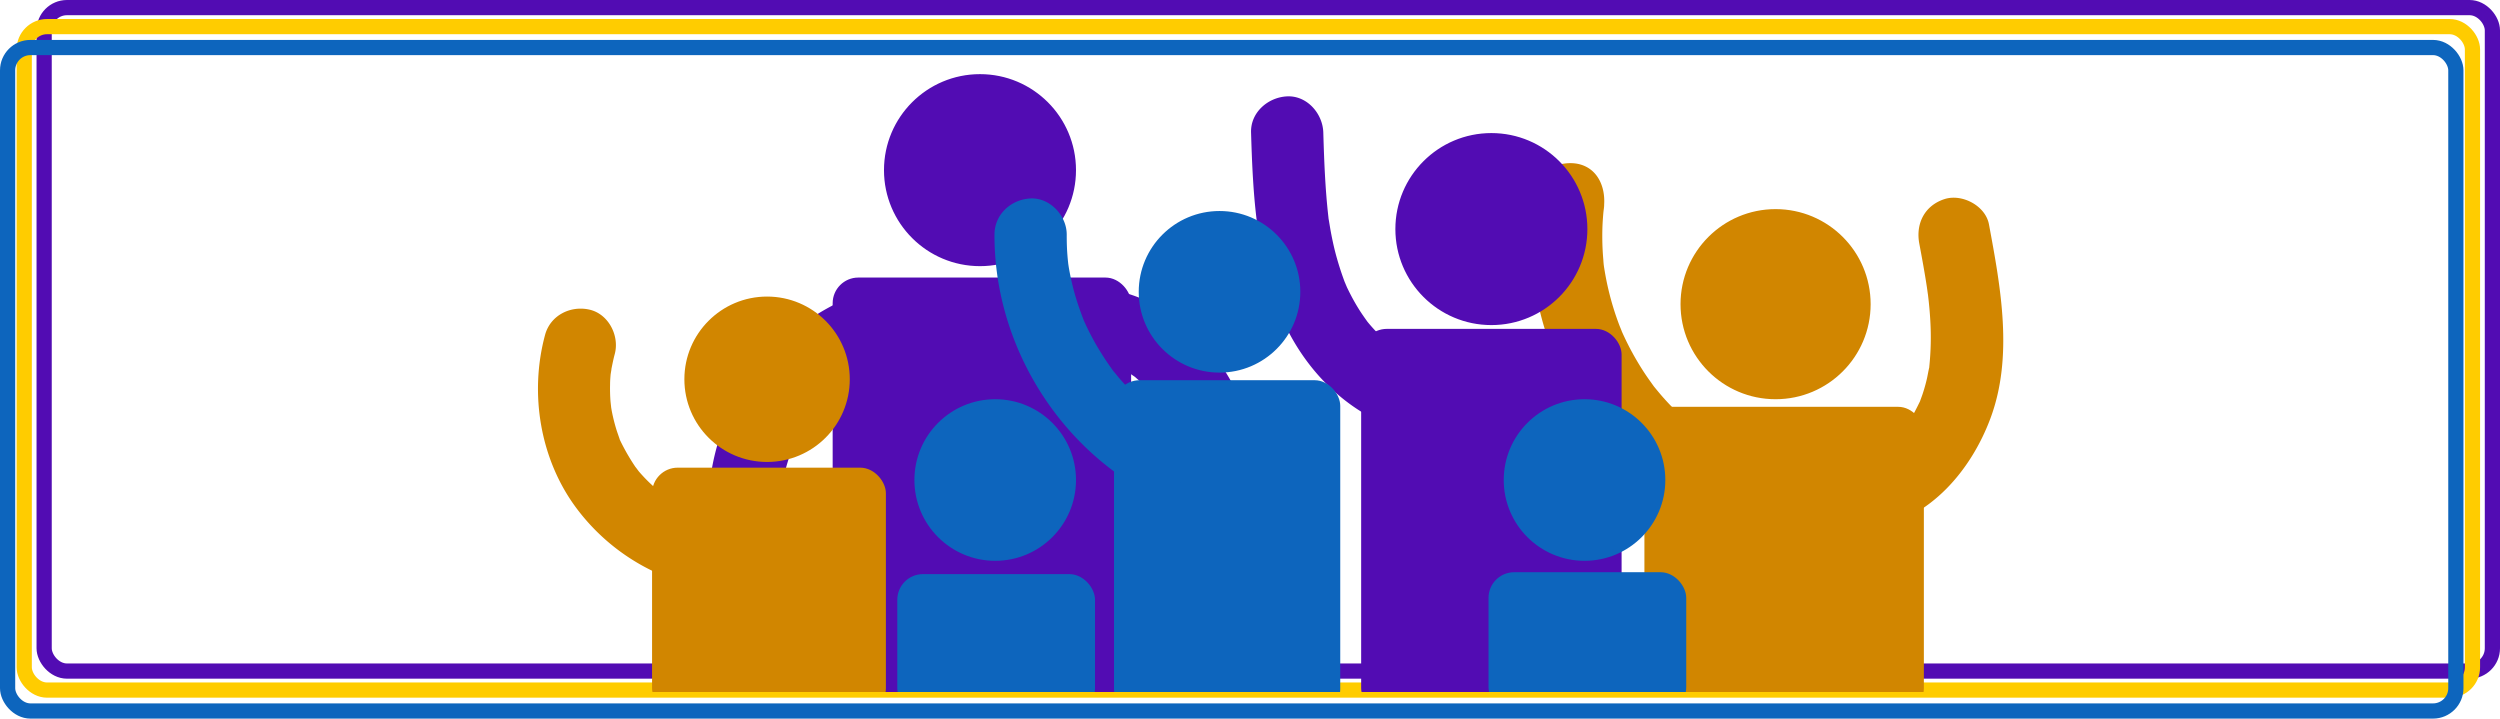 <svg xmlns="http://www.w3.org/2000/svg" xmlns:xlink="http://www.w3.org/1999/xlink" viewBox="0 0 1315.06 378"><defs><style>.cls-1,.cls-2,.cls-3,.cls-4{fill:none;}.cls-2,.cls-8{stroke:#520cb3;}.cls-2,.cls-3,.cls-4,.cls-7,.cls-8,.cls-9{stroke-miterlimit:10;}.cls-2,.cls-3,.cls-4{stroke-width:8px;}.cls-3{stroke:#fc0;}.cls-4,.cls-7{stroke:#0d65bd;}.cls-5,.cls-9{fill:#d18600;}.cls-6,.cls-8{fill:#520cb3;}.cls-11,.cls-7{fill:#0d65bd;}.cls-7,.cls-8,.cls-9{stroke-width:3px;}.cls-9{stroke:#d18600;}.cls-10{clip-path:url(#clip-path);}</style><clipPath id="clip-path" transform="translate(-54.5)"><rect id="SVGID" class="cls-1" y="15" width="1474" height="349" rx="12"/></clipPath></defs><g id="Layer_2" data-name="Layer 2"><g id="About_Us_Illustration" data-name="About Us Illustration"><rect class="cls-2" x="23.22" y="4" width="1287.84" height="349" rx="12"/><rect class="cls-3" x="12.74" y="14" width="1287.84" height="349" rx="12"/><rect class="cls-4" x="4" y="25" width="1287.84" height="349" rx="12"/><path class="cls-5" d="M1040.13,278c29.87-5.42,51.19-30.65,61.36-57.86,12.19-32.62,5.41-69-.75-102.14-1.83-9.79-14.18-16.25-23.38-13.27-10.47,3.39-15.22,12.88-13.27,23.37,1.43,7.63,2.84,15.26,4,22.93.1.66.83,6.09.4,2.64.2,1.6.38,3.2.56,4.81.37,3.52.67,7,.86,10.58a148.16,148.16,0,0,1-.48,23c-.4,4,.53-1.79-.4,2.54-.32,1.49-.57,3-.9,4.48-.64,2.79-1.41,5.55-2.32,8.26-.38,1.14-.82,2.26-1.22,3.4-1.4,4.07,1.41-2.79-.33.78-1.27,2.6-2.56,5.17-4,7.66a47.76,47.76,0,0,1-4.8,7.15c1.59-1.8,1.27-1.62-.16,0-.93,1.07-1.89,2.12-2.88,3.13-1.61,1.65-3.63,4.2-5.71,5.21,4-2,.4-.36-.64.33s-2.34,1.5-3.54,2.18-2.45,1.3-3.7,1.91c-3.44,1.71,3.44-.9-.6.18-2.74.73-5.36,1.57-8.16,2.08-9.8,1.77-16.23,14.21-13.27,23.37,3.4,10.51,12.87,15.17,23.37,13.27Z" transform="translate(-54.5)"/><path class="cls-5" d="M955.8,231.82c-2.91-1.83-5.69-3.79-8.5-5.76-3.11-2.18,2.44,2-1.36-1.07-1.33-1.08-2.63-2.18-3.92-3.31a142.08,142.08,0,0,1-13.41-13.47c-1.29-1.48-2.52-3-3.76-4.5-3.14-3.8,2.26,3.21-.61-.79-2-2.79-4-5.57-5.82-8.46a152.05,152.05,0,0,1-9.54-17.34c-.73-1.55-1.43-3.12-2.1-4.69,1.9,4.42,0-.23-.29-.9q-1.85-4.8-3.35-9.71a149.45,149.45,0,0,1-4.53-19.25c-.13-.72-.24-1.44-.35-2.17q-.46-3.24.09.7a40.26,40.26,0,0,1-.45-4.37q-.46-5.1-.54-10.23c-.05-3.41,0-6.83.22-10.24.09-1.47.2-2.93.33-4.39.09-1,1-7.55.2-2.23,1.39-9.8-2.4-20.9-13.27-23.37-9-2-21.88,2.74-23.38,13.27a169.11,169.11,0,0,0,14,95.42,163.43,163.43,0,0,0,61.17,69.67c8.42,5.32,21.31,2.05,26-6.81a19.41,19.41,0,0,0-6.81-26Z" transform="translate(-54.5)"/><path class="cls-6" d="M800.19,189.15a30.15,30.15,0,0,1-4.14-1.52c4.24,2.25-.11-.17-.77-.51a70.76,70.76,0,0,1-7.51-4.43c-.87-.58-4.41-3.3-.85-.46q-1.73-1.36-3.36-2.82c-2-1.78-3.94-3.66-5.78-5.63q-1.5-1.6-2.94-3.3-.72-.84-1.41-1.71c1.29,1.72,1.52,2,.7.92-1.59-2.22-3.17-4.42-4.63-6.74q-2.38-3.78-4.44-7.76c-.69-1.32-1.35-2.66-2-4-.32-.68-2.14-5.31-.47-.91a157.93,157.93,0,0,1-6-18.76c-.8-3.27-1.49-6.56-2.1-9.87-.33-1.81-.61-3.63-.92-5.44-.77-4.51.15,1.92-.32-2.24-1.67-14.72-2.23-29.48-2.66-44.28-.29-9.92-8.53-19.47-19-19-10,.45-19.31,8.36-19,19,1,33.35,2.73,67,16.41,98,11.78,26.65,33.23,48.65,61.05,58.14,9.41,3.21,21.18-3.68,23.37-13.27,2.4-10.55-3.19-19.93-13.27-23.37Z" transform="translate(-54.5)"/><path class="cls-6" d="M628.71,189.09c.89,0,5.85,0,.77-.13a18.76,18.76,0,0,1,3.56.66,67.08,67.08,0,0,1,7.61,2.25c3.71,1.27-3-1.71.78.36,1.06.58,2.16,1.09,3.22,1.67,2.35,1.31,4.57,2.78,6.78,4.31,2.93,2-1.44-1.37.23.18.89.84,1.88,1.6,2.79,2.43,2,1.84,3.93,3.78,5.76,5.8.83.93,1.62,1.88,2.43,2.83,3.21,3.73-2.11-3.18.67.88,1.55,2.26,3.07,4.5,4.46,6.86,1.48,2.51,2.83,5.09,4.07,7.73.19.38,2,4.66,1.2,2.61s.86,2.29,1,2.69A159.49,159.49,0,0,1,679.56,249c1.48,6.41,2.63,12.88,3.63,19.38.22,1.48.42,3,.65,4.45.34,2.2-.31-2.44.16,1.18s.9,7.11,1.33,10.67c1.2,9.83,7.88,19.5,19,19,9.26-.41,20.29-8.43,19-19-3.72-30.5-7.46-62.63-24.29-89.2-15.64-24.68-40.58-42.82-70.33-44.38-9.94-.52-19.44,9.11-19,19,.48,10.74,8.35,18.44,19,19Z" transform="translate(-54.5)"/><circle class="cls-7" cx="641.5" cy="153.5" r="41"/><path class="cls-6" d="M515.48,151.48a123.78,123.78,0,0,0-71,53.77c-17.35,28.27-21.78,63.7-13.08,95.58,2.61,9.58,13.62,16.42,23.37,13.27s16.07-13.1,13.27-23.37c-.88-3.24-1.57-6.49-2.23-9.78-1.06-5.34.28,3.85-.25-1.57-.16-1.66-.32-3.32-.42-5-.19-3.34-.22-6.69-.09-10,.06-1.67.17-3.34.31-5,.08-1,.79-5.88.11-1.59a108.52,108.52,0,0,1,4.62-18.64c.19-.53,2-5.24,1.14-3.19s1.18-2.55,1.44-3.06a93.5,93.5,0,0,1,4.63-8.45c1.45-2.37,3-4.64,4.64-6.91,2.5-3.54-1.89,2,.76-.92,1-1.13,2-2.3,3-3.42q3.06-3.36,6.4-6.45c1.12-1,2.25-2,3.41-3,.51-.43,4.54-3.42.89-.81a118.23,118.23,0,0,1,15.41-9.58c1.35-.69,2.73-1.31,4.09-2,3.28-1.56-1.83.59.35-.14,3.12-1,6.16-2.2,9.33-3.11,9.54-2.74,16.45-13.54,13.27-23.37s-13.14-16.21-23.37-13.28Z" transform="translate(-54.5)"/><circle class="cls-8" cx="784.5" cy="120.5" r="49"/><circle class="cls-8" cx="515.5" cy="89.5" r="49"/><circle class="cls-9" cx="934" cy="160" r="48.5"/><path class="cls-5" d="M438.65,273c-.91-.06-3.77.08-4.57-.39,2.27.33,2.69.39,1.27.16-.76-.11-1.51-.24-2.26-.38-2.76-.52-5.48-1.17-8.18-1.95s-5.32-1.73-8-2.71c4.16,1.55-.14-.09-1.07-.53-1.38-.66-2.75-1.35-4.09-2.08a89.51,89.51,0,0,1-7.84-4.77c-1-.71-2.07-1.48-3.11-2.22s-.82-.6.83.63c-.6-.48-1.18-1-1.76-1.47q-3.19-2.74-6.11-5.77-1.59-1.67-3.08-3.39c-.46-.53-3.35-4.54-.85-.93a111.62,111.62,0,0,1-9-15.29c-1.92-4,.73,2.37-.56-1.46-.52-1.55-1.09-3.06-1.57-4.62a92.72,92.72,0,0,1-2.36-9.46c-.1-.5-.84-5-.44-2.28s-.23-2.56-.27-3.13a88.67,88.67,0,0,1-.21-8.93c0-1.62.13-3.25.26-4.86.07-.76,1-5.78.1-1.4.66-3.19,1.23-6.36,2.09-9.52,2.59-9.58-3.24-21.08-13.27-23.37s-20.6,3-23.38,13.27c-8.35,30.88-2.64,65.73,16.72,91.45A109.22,109.22,0,0,0,438.65,311c9.94.66,19.44-9.21,19-19-.48-10.86-8.35-18.29-19-19Z" transform="translate(-54.5)"/><g class="cls-10"><rect class="cls-8" x="439.5" y="147.5" width="154" height="216.48" rx="12"/><rect class="cls-8" x="717.5" y="174.5" width="134" height="199.48" rx="12"/><rect class="cls-9" x="866.5" y="215.5" width="144" height="158.48" rx="12"/><rect class="cls-7" x="784.5" y="302.5" width="101" height="70.98" rx="12"/><rect class="cls-7" x="587.5" y="201.5" width="116" height="172.98" rx="12"/><rect class="cls-7" x="473.5" y="303.5" width="101" height="70.48" rx="12"/><rect class="cls-9" x="344.5" y="247.5" width="120" height="126.48" rx="12"/></g><circle class="cls-7" cx="523.5" cy="252.5" r="41"/><path class="cls-11" d="M672,223.37c-2.59-1.54-5.13-3.14-7.61-4.85q-1.54-1.07-3.06-2.19c-1.58-1.16-2.27-1.86-.32-.22A160.63,160.63,0,0,1,648.79,205q-3.13-3.24-6.06-6.67c-.81-1-1.58-2-2.39-2.9-1.49-1.73,1.84,2.6-.25-.32a160.53,160.53,0,0,1-9.42-14.5q-2-3.6-3.86-7.32c-.55-1.13-1.08-2.26-1.6-3.4-.32-.68-.63-1.37-.93-2.06.83,2,1,2.36.46,1.07-2-5.17-3.82-10.32-5.27-15.66-.71-2.66-1.35-5.34-1.9-8-.3-1.47-.58-2.95-.83-4.43-.1-.57-.7-4.81-.33-1.93s-.13-1.37-.18-2c-.15-1.49-.27-3-.37-4.49-.18-3-.24-6-.23-9,0-9.94-8.77-19.46-19-19s-19,8.35-19,19c-.21,53.62,29.18,105.34,75.19,132.81,8.54,5.1,21.23,2.19,26-6.82,4.85-9.18,2.3-20.55-6.81-26Z" transform="translate(-54.5)"/><circle class="cls-9" cx="403.5" cy="199.5" r="42"/><circle class="cls-7" cx="833.5" cy="252.5" r="41"/></g></g></svg>